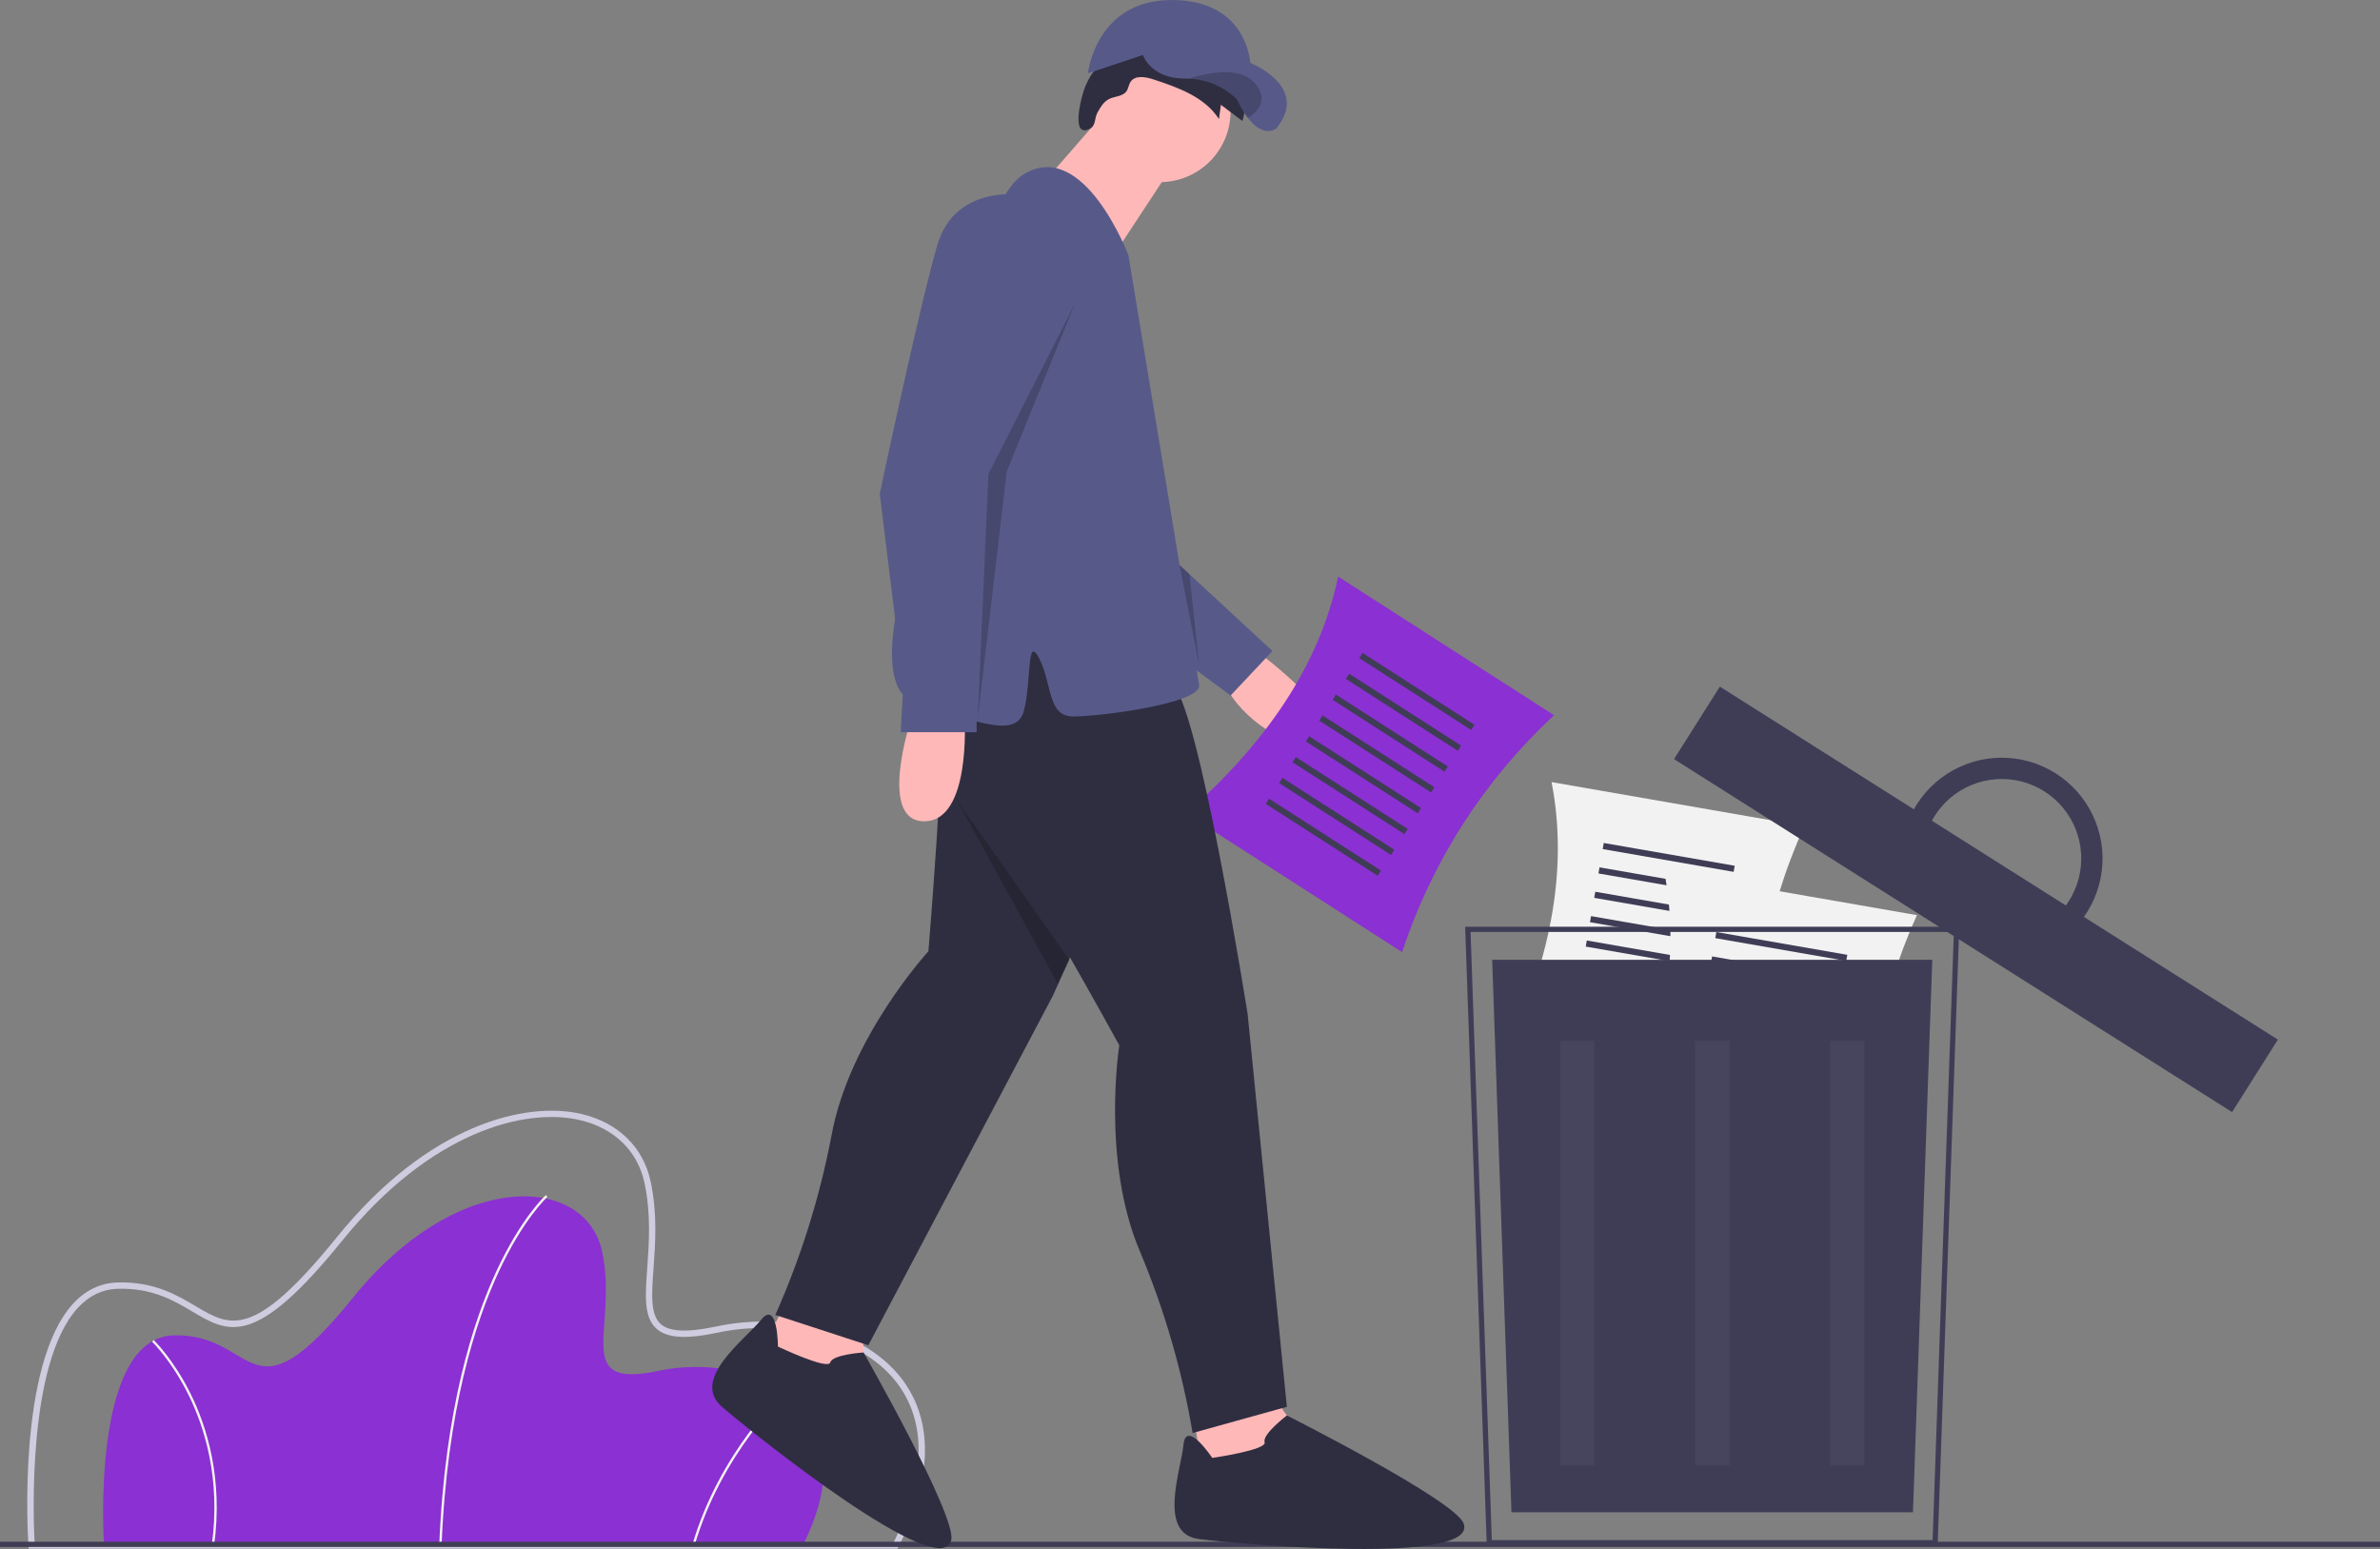 <svg width="252" height="164" viewBox="0 0 252 164" fill="none" xmlns="http://www.w3.org/2000/svg">
<rect x="0" y="0" width="252" height="164" fill="#808080" stroke="none"/>
<path d="M84.997 163.639H11.014C11.014 163.639 9.514 141.633 18.387 141.383C27.26 141.133 26.26 151.135 37.383 137.382C48.505 123.628 62.002 124.378 63.752 132.505C65.501 140.632 60.377 147.134 69.75 145.134C79.123 143.133 92.62 148.385 84.997 163.639Z" fill="#8B30D2"/>
<path d="M46.756 163.644L46.507 163.634C47.089 149.145 50.122 139.836 52.563 134.578C55.215 128.869 57.769 126.558 57.795 126.535L57.961 126.722C57.936 126.745 55.411 129.033 52.781 134.703C50.353 139.939 47.336 149.21 46.756 163.644Z" fill="#F2F2F2"/>
<path d="M73.532 163.674L73.293 163.604C76.182 153.682 82.986 147.418 83.054 147.355L83.222 147.541C83.154 147.602 76.401 153.822 73.532 163.674Z" fill="#F2F2F2"/>
<path d="M22.666 163.656L22.419 163.622C23.399 156.548 21.628 151.061 19.97 147.702C18.175 144.066 16.127 142.081 16.106 142.061L16.279 141.88C16.3 141.9 18.38 143.917 20.194 147.592C21.868 150.981 23.655 156.52 22.666 163.656Z" fill="#F2F2F2"/>
<path d="M95.037 163.973H3.034L3.013 163.662C2.96 162.886 1.786 144.589 7.712 138.06C9.036 136.601 10.632 135.835 12.454 135.783C16.317 135.673 18.744 137.121 20.702 138.283C24.392 140.473 26.83 141.92 35.693 130.96C45.295 119.086 55.655 116.531 61.61 117.952C65.458 118.87 68.111 121.464 68.887 125.07C69.622 128.484 69.388 131.692 69.2 134.269C68.998 137.027 68.839 139.206 69.972 140.193C70.917 141.017 72.803 141.092 75.908 140.429C82.223 139.081 91.035 140.234 95.458 145.952C97.838 149.028 99.712 154.619 95.13 163.788L95.037 163.973ZM3.662 163.304H94.623C98.038 156.373 98.145 150.518 94.929 146.361C90.872 141.116 82.359 139.736 76.047 141.083C72.674 141.803 70.664 141.684 69.532 140.698C68.148 139.491 68.318 137.165 68.532 134.221C68.718 131.686 68.948 128.531 68.233 125.21C67.513 121.867 65.043 119.458 61.455 118.603C55.69 117.226 45.619 119.749 36.213 131.38C26.986 142.79 24.207 141.141 20.361 138.858C18.379 137.682 16.129 136.348 12.473 136.452C10.84 136.498 9.404 137.19 8.207 138.51C2.881 144.377 3.531 160.831 3.662 163.304Z" fill="#CFCCE0"/>
<path d="M185.948 116.822L159.182 112.166C163.966 102.238 166.152 92.428 164.284 82.805L191.05 87.461C186.888 96.657 185.132 106.761 185.948 116.822Z" fill="#F2F2F2"/>
<path d="M183.675 91.663L169.809 89.251L169.697 89.896L183.563 92.308L183.675 91.663Z" fill="#3F3D56"/>
<path d="M183.227 94.244L169.36 91.832L169.248 92.477L183.115 94.889L183.227 94.244Z" fill="#3F3D56"/>
<path d="M182.778 96.826L168.912 94.414L168.799 95.059L182.666 97.472L182.778 96.826Z" fill="#3F3D56"/>
<path d="M182.33 99.406L168.463 96.994L168.351 97.639L182.218 100.052L182.33 99.406Z" fill="#3F3D56"/>
<path d="M181.881 101.988L168.014 99.575L167.902 100.22L181.769 102.633L181.881 101.988Z" fill="#3F3D56"/>
<path d="M181.433 104.569L167.566 102.156L167.454 102.802L181.32 105.214L181.433 104.569Z" fill="#3F3D56"/>
<path d="M180.984 107.15L167.117 104.738L167.005 105.383L180.872 107.795L180.984 107.15Z" fill="#3F3D56"/>
<path d="M180.535 109.731L166.669 107.319L166.557 107.964L180.423 110.376L180.535 109.731Z" fill="#3F3D56"/>
<path d="M197.869 126.253L171.102 121.596C175.887 111.668 178.073 101.859 176.205 92.235L202.971 96.892C198.808 106.087 197.052 116.191 197.869 126.253Z" fill="#F2F2F2"/>
<path d="M195.596 101.093L181.73 98.681L181.617 99.326L195.484 101.739L195.596 101.093Z" fill="#3F3D56"/>
<path d="M195.148 103.675L181.281 101.262L181.169 101.908L195.036 104.32L195.148 103.675Z" fill="#3F3D56"/>
<path d="M194.699 106.257L180.832 103.844L180.72 104.49L194.587 106.902L194.699 106.257Z" fill="#3F3D56"/>
<path d="M194.251 108.837L180.384 106.425L180.272 107.07L194.138 109.482L194.251 108.837Z" fill="#3F3D56"/>
<path d="M193.802 111.418L179.935 109.006L179.823 109.651L193.69 112.063L193.802 111.418Z" fill="#3F3D56"/>
<path d="M193.353 113.999L179.487 111.587L179.375 112.232L193.241 114.645L193.353 113.999Z" fill="#3F3D56"/>
<path d="M192.905 116.58L179.038 114.168L178.926 114.813L192.793 117.226L192.905 116.58Z" fill="#3F3D56"/>
<path d="M192.456 119.162L178.59 116.749L178.477 117.395L192.344 119.807L192.456 119.162Z" fill="#3F3D56"/>
<path d="M205.164 163.614H157.421L157.412 163.347L155.133 98.116H207.453L205.164 163.614ZM157.957 163.06H204.629L206.879 98.671H155.707L157.957 163.06Z" fill="#3F3D56"/>
<path d="M202.55 160.109H160.036L157.992 101.622H204.594L202.55 160.109Z" fill="#3F3D56"/>
<g opacity="0.2">
<path opacity="0.2" d="M168.81 110.202H165.179V155.162H168.81V110.202Z" fill="white"/>
<path opacity="0.2" d="M183.109 110.202H179.477V155.162H183.109V110.202Z" fill="white"/>
<path opacity="0.2" d="M197.407 110.202H193.776V155.162H197.407V110.202Z" fill="white"/>
</g>
<path d="M182.102 72.695L177.251 80.373L236.337 117.746L241.188 110.069L182.102 72.695Z" fill="#3F3D56"/>
<path d="M217.653 81.875C215.929 80.783 213.929 80.21 211.889 80.222C209.849 80.234 207.855 80.831 206.144 81.942C204.433 83.054 203.077 84.633 202.236 86.493C201.396 88.353 201.106 90.415 201.402 92.434L204.228 94.222C203.518 92.571 203.354 90.736 203.761 88.985C204.168 87.235 205.125 85.66 206.491 84.493C207.857 83.326 209.561 82.626 211.353 82.498C213.145 82.37 214.931 82.818 216.45 83.779C217.968 84.74 219.14 86.161 219.792 87.836C220.445 89.511 220.544 91.35 220.076 93.086C219.608 94.821 218.597 96.361 217.191 97.48C215.785 98.599 214.058 99.238 212.262 99.304L215.089 101.092C217.039 100.493 218.776 99.347 220.095 97.789C221.414 96.232 222.258 94.329 222.528 92.306C222.798 90.282 222.482 88.225 221.618 86.376C220.754 84.527 219.378 82.965 217.653 81.875V81.875Z" fill="#3F3D56"/>
<path d="M252 163.232H0V163.786H252V163.232Z" fill="#3F3D56"/>
<path d="M133.069 68.926C133.069 68.926 143.881 76.97 139.446 78.357C135.01 79.743 129.465 73.641 129.743 71.977C130.02 70.313 133.069 68.926 133.069 68.926Z" fill="#FFB8B8"/>
<path d="M123.644 58.664L134.733 68.926L130.297 73.641L122.812 68.094L123.644 58.664Z" fill="#575A89"/>
<path d="M148.458 100.807L125.595 86.123C133.855 78.831 139.675 70.639 141.686 61.044L164.548 75.728C157.145 82.587 151.608 91.217 148.458 100.807Z" fill="#8B30D2"/>
<path d="M156.122 76.737L144.277 69.13L143.924 69.681L155.768 77.288L156.122 76.737Z" fill="#3F3D56"/>
<path d="M154.707 78.942L142.863 71.335L142.509 71.886L154.354 79.493L154.707 78.942Z" fill="#3F3D56"/>
<path d="M153.293 81.147L141.448 73.539L141.095 74.091L152.939 81.698L153.293 81.147Z" fill="#3F3D56"/>
<path d="M151.878 83.351L140.034 75.744L139.68 76.295L151.524 83.902L151.878 83.351Z" fill="#3F3D56"/>
<path d="M150.464 85.556L138.619 77.949L138.265 78.5L150.11 86.107L150.464 85.556Z" fill="#3F3D56"/>
<path d="M149.049 87.761L137.205 80.153L136.851 80.705L148.695 88.312L149.049 87.761Z" fill="#3F3D56"/>
<path d="M147.634 89.966L135.79 82.358L135.436 82.909L147.281 90.517L147.634 89.966Z" fill="#3F3D56"/>
<path d="M146.22 92.17L134.375 84.563L134.022 85.114L145.866 92.721L146.22 92.17Z" fill="#3F3D56"/>
<path d="M84.046 136.026L79.838 144.883L91.609 147.701L91.281 139.163L84.046 136.026Z" fill="#FFB8B8"/>
<path d="M126.139 147.976L127.525 157.684L138.891 153.524L133.901 146.589L126.139 147.976Z" fill="#FFB8B8"/>
<path d="M100.964 56.557C100.964 56.557 99.222 67.716 99.696 73.023C100.17 78.33 98.301 100.72 98.301 100.72C98.301 100.72 89.942 109.818 88.045 120.208C86.797 126.754 84.8 133.135 82.093 139.223L91.942 142.431L111.461 105.459C111.461 105.459 125.458 74.808 124.067 71.888C122.676 68.968 120.495 57.203 120.495 57.203L100.964 56.557Z" fill="#2F2E41"/>
<path d="M82.37 142.569C82.37 142.569 82.358 137.569 80.594 139.727C78.831 141.885 73.074 146.053 76.465 148.968C79.855 151.883 99.653 167.684 100.718 163.065C101.31 160.501 91.436 143.195 91.436 143.195C91.436 143.195 88.138 143.402 87.91 144.248C87.681 145.095 82.37 142.569 82.37 142.569Z" fill="#2F2E41"/>
<path d="M117.545 11.233L110.059 19.832L117.545 27.598L124.475 17.058L117.545 11.233Z" fill="#FFB8B8"/>
<path d="M130.297 11.788C130.298 13.713 129.558 15.565 128.23 16.959C126.903 18.353 125.09 19.183 123.168 19.275C121.246 19.367 119.362 18.716 117.907 17.456C116.452 16.195 115.538 14.423 115.354 12.507C115.171 10.59 115.732 8.676 116.921 7.162C118.11 5.648 119.835 4.651 121.74 4.376C123.645 4.101 125.582 4.571 127.15 5.687C128.718 6.803 129.796 8.48 130.161 10.371C130.251 10.838 130.297 11.312 130.297 11.788Z" fill="#FFB8B8"/>
<path d="M117.881 6.118C120.479 4.911 123.541 5.065 126.281 5.901C127.835 6.375 129.369 7.09 130.457 8.297C131.545 9.505 132.105 11.284 131.539 12.808L129.273 11.094L129.066 12.605C127.57 10.271 124.73 9.257 122.096 8.397C121.272 8.128 120.179 7.944 119.703 8.67C119.503 8.975 119.481 9.374 119.268 9.671C118.868 10.227 118.034 10.178 117.423 10.487C116.851 10.776 116.504 11.366 116.196 11.928C115.887 12.49 116.024 13.277 115.465 13.591C113.224 14.851 114.545 10.001 114.911 9.153C115.633 7.48 116.234 6.884 117.881 6.118Z" fill="#2F2E41"/>
<path d="M96.337 72.393C96.337 72.393 101.05 82.656 104.376 86.817C107.703 90.977 118.515 110.67 118.515 110.67C118.515 110.67 116.574 122.874 120.733 132.582C123.31 138.728 125.17 145.149 126.277 151.721L136.257 148.947L132.099 107.342C132.099 107.342 126.832 74.058 124.059 72.393C121.287 70.729 112.97 62.131 112.97 62.131L96.337 72.393Z" fill="#2F2E41"/>
<path d="M119.485 27.044C119.485 27.044 114.772 14.562 108.396 18.445C102.02 22.328 97.03 56.999 97.03 56.999C97.03 56.999 91.208 72.809 97.03 74.474C102.851 76.138 107.564 78.357 108.396 75.306C109.228 72.255 108.673 66.985 110.059 69.758C111.446 72.532 110.891 75.86 113.663 75.86C116.436 75.86 127.248 74.474 126.97 72.532C126.693 70.59 119.485 27.044 119.485 27.044Z" fill="#575A89"/>
<path d="M96.475 76.138C96.475 76.138 92.871 86.955 97.861 86.955C102.851 86.955 102.13 76.034 102.13 76.034L96.475 76.138Z" fill="#FFB8B8"/>
<path d="M128.356 154.356C128.356 154.356 125.584 150.195 125.307 152.969C125.03 155.743 122.535 162.4 126.97 162.954C131.406 163.509 156.634 165.728 154.97 161.29C154.047 158.826 136.257 149.864 136.257 149.864C136.257 149.864 133.624 151.86 133.901 152.692C134.178 153.524 128.356 154.356 128.356 154.356Z" fill="#2F2E41"/>
<path d="M135.149 13.591C135.149 13.591 133.834 14.72 132.129 12.487C131.683 11.88 131.301 11.227 130.99 10.54C129.618 9.176 127.778 8.385 125.845 8.329C125.714 8.324 125.581 8.321 125.446 8.321C121.842 8.321 121.01 5.825 121.01 5.825L115.188 7.766C115.188 7.766 116.02 0 124.059 0C132.099 0 132.376 6.657 132.376 6.657C132.376 6.657 138.752 9.153 135.149 13.591Z" fill="#575A89"/>
<path opacity="0.2" d="M132.13 12.487C131.683 11.88 131.301 11.227 130.99 10.54C129.618 9.176 127.778 8.385 125.845 8.329C127.871 7.694 131.395 6.956 132.931 8.876C134.345 10.643 133.169 11.846 132.13 12.487Z" fill="black"/>
<path d="M108.673 20.664C108.673 20.664 101.188 19.277 99.248 25.934C97.307 32.591 93.148 52.284 93.148 52.284L95.644 72.532L95.366 77.525H103.406V72.255C103.406 71.7 104.515 50.065 104.515 50.065L113.663 29.262C113.663 29.262 115.604 22.606 108.673 20.664Z" fill="#575A89"/>
<path opacity="0.2" d="M113.802 32.175L104.653 50.204L103.531 76.034L106.594 49.926L113.802 32.175Z" fill="black"/>
<path opacity="0.2" d="M124.898 59.825L126.976 70.478L125.937 60.786L124.898 59.825Z" fill="black"/>
<path opacity="0.2" d="M101.327 84.736L113.248 101.656L112 104.152L101.327 84.736Z" fill="black"/>
</svg>

